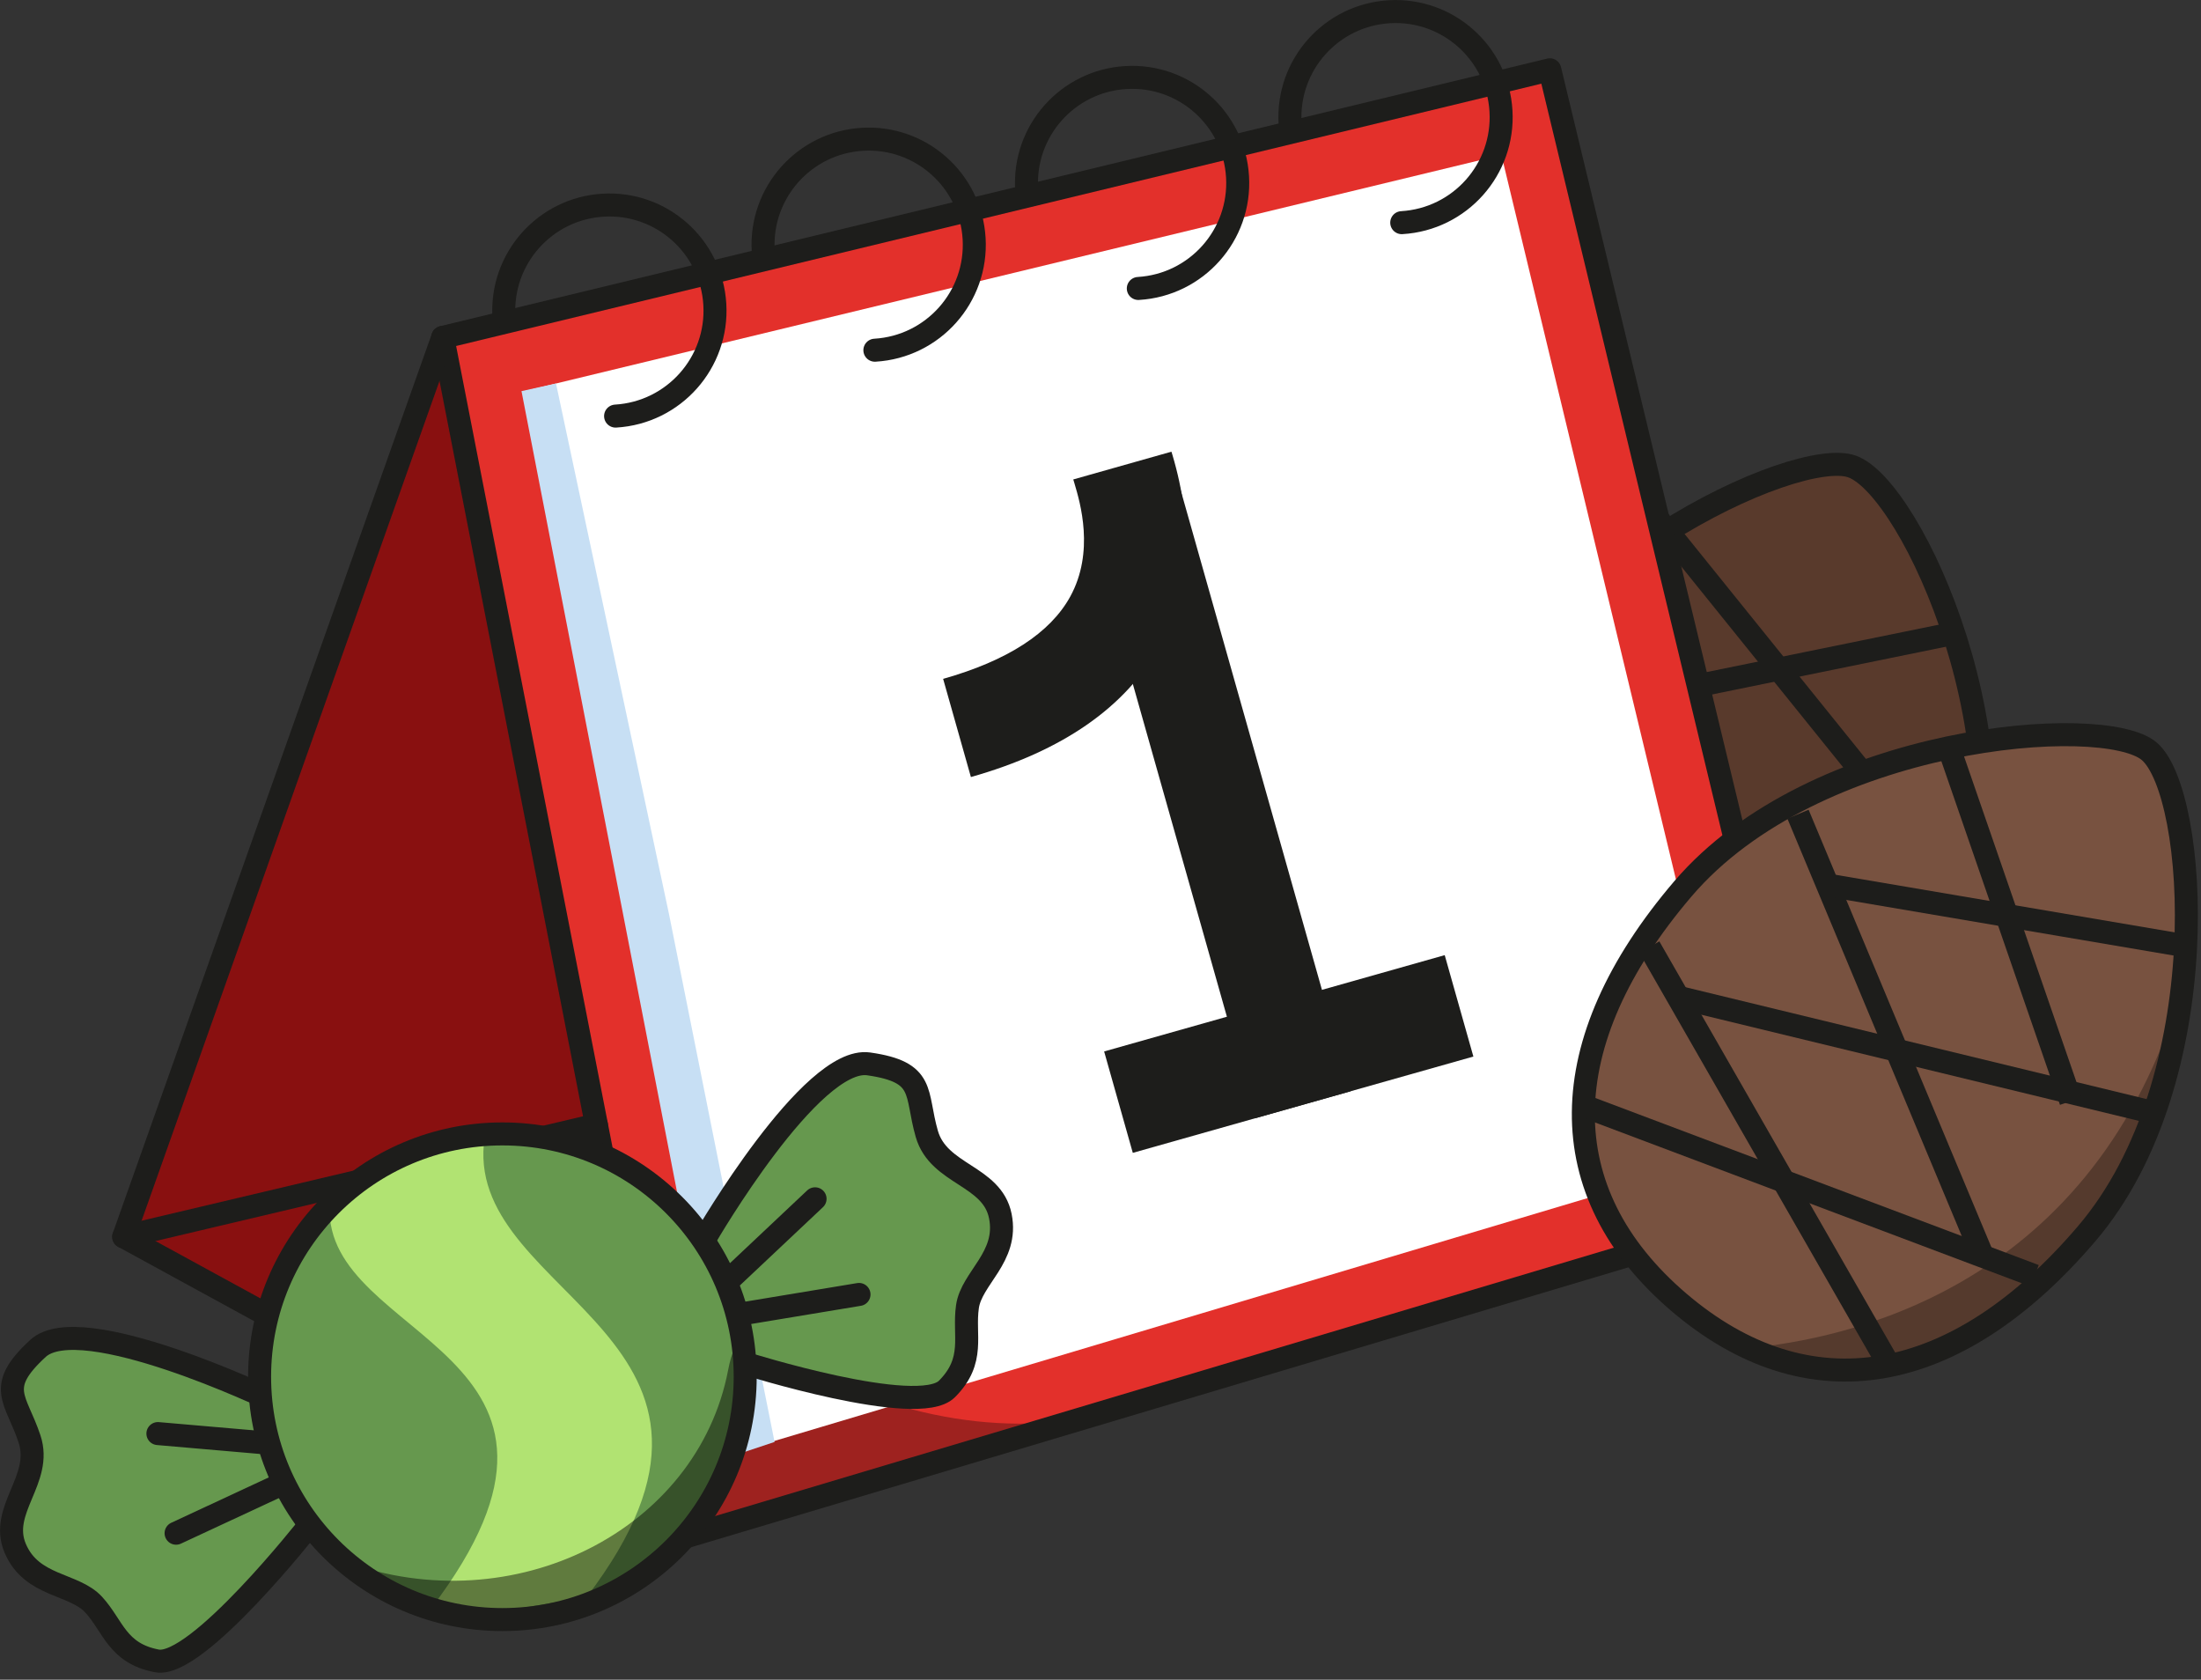 <svg width="287" height="219" viewBox="0 0 287 219" fill="none" xmlns="http://www.w3.org/2000/svg">
<rect x="0" y="0" width="287" height="219" fill="#333333" stroke="none"/>
<g clip-path="url(#clip0_711_1515)">
<path d="M255.97 122.57C246.99 147.37 230.11 157.15 209.35 149.63C188.59 142.11 181.89 123.79 190.88 98.99C199.87 74.19 234.21 58.17 241.52 60.83C249.34 63.66 264.95 97.77 255.97 122.57Z" fill="#593A2C"/>
<path d="M255.97 122.57C246.99 147.37 230.11 157.15 209.35 149.63C188.59 142.11 181.89 123.79 190.88 98.99C199.87 74.19 234.21 58.17 241.52 60.83C249.34 63.66 264.95 97.77 255.97 122.57Z" stroke="#1D1D1B" stroke-width="3" stroke-miterlimit="10" stroke-linecap="round"/>
<path d="M238.91 149.19L189.45 107.61" stroke="#1D1D1B" stroke-width="3" stroke-miterlimit="10"/>
<path d="M186.92 130.35L251.54 130.1" stroke="#1D1D1B" stroke-width="3" stroke-miterlimit="10"/>
<path d="M195.62 112.38L257.52 104.87" stroke="#1D1D1B" stroke-width="3" stroke-miterlimit="10"/>
<path d="M244.17 129.96L201.51 84.58" stroke="#1D1D1B" stroke-width="3" stroke-miterlimit="10"/>
<path d="M207.09 92.31L255.93 82.34" stroke="#1D1D1B" stroke-width="3" stroke-miterlimit="10"/>
<path d="M247.96 107.11L216.06 67.54" stroke="#1D1D1B" stroke-width="3" stroke-miterlimit="10"/>
<path d="M237.51 156.16L124.01 190.04L88.32 200.7L85.01 183.76L81.7 166.81L57.72 43.99L202.09 9.11L234.45 143.44L237.51 156.16Z" fill="#E3302B"/>
<path d="M146.95 183.6L88.32 200.7L85.01 183.76L77.95 151.6C84.95 169.6 116.95 192.6 146.95 183.6Z" fill="#9E221F"/>
<path d="M57.73 43.99L88.32 200.7L16.13 161.25L57.73 43.99Z" fill="#891010"/>
<path d="M57.73 43.99L88.32 200.7L237.52 156.15L202.09 9.1L57.73 43.99Z" stroke="#1D1D1B" stroke-width="3" stroke-miterlimit="10" stroke-linecap="round" stroke-linejoin="round"/>
<path d="M68.15 51.05L95.19 189.6L227.1 150.21L195.78 20.21L68.15 51.05Z" fill="white"/>
<path d="M68 50.996L95 190L101 188L87.25 119.253L72.5 50L68 50.996Z" fill="#C7DFF4"/>
<path d="M57.73 43.99L16.13 161.25L88.32 200.7" stroke="#1D1D1B" stroke-width="3" stroke-miterlimit="10" stroke-linecap="round" stroke-linejoin="round"/>
<path d="M16.13 161.25L77.77 146.67" stroke="#1D1D1B" stroke-width="3" stroke-miterlimit="10" stroke-linecap="round" stroke-linejoin="round"/>
<path d="M65.71 41.31C65.26 33.72 71.05 27.2 78.65 26.75C86.24 26.3 92.76 32.09 93.21 39.69C93.66 47.28 87.87 53.8 80.27 54.25" stroke="#1D1D1B" stroke-width="3" stroke-miterlimit="10" stroke-linecap="round" stroke-linejoin="round"/>
<path d="M99.52 32.72C99.07 25.13 104.86 18.61 112.46 18.16C120.05 17.71 126.57 23.5 127.02 31.1C127.47 38.69 121.68 45.21 114.08 45.66" stroke="#1D1D1B" stroke-width="3" stroke-miterlimit="10" stroke-linecap="round" stroke-linejoin="round"/>
<path d="M133.87 24.67C133.42 17.08 139.21 10.56 146.81 10.11C154.4 9.66 160.92 15.45 161.37 23.05C161.82 30.64 156.03 37.16 148.43 37.61" stroke="#1D1D1B" stroke-width="3" stroke-miterlimit="10" stroke-linecap="round" stroke-linejoin="round"/>
<path d="M168.22 16.09C167.77 8.5 173.56 1.98 181.16 1.53C188.75 1.08 195.27 6.87 195.72 14.47C196.17 22.07 190.38 28.58 182.78 29.03" stroke="#1D1D1B" stroke-width="3" stroke-miterlimit="10" stroke-linecap="round" stroke-linejoin="round"/>
<path d="M152.59 59.076L140.195 62.581L163.721 145.782L176.115 142.277L152.59 59.076Z" fill="#1D1D1B"/>
<path d="M143.974 137.088L147.712 150.31L192.122 137.753L188.384 124.531L143.974 137.088Z" fill="#1D1D1B"/>
<path d="M126.6 101.31L122.98 88.51C131.37 86.14 136.94 82.53 139.55 77.79C142.76 71.95 140.84 65.5 140.12 63.08L139.95 62.51L152.75 58.89L152.87 59.28C155.68 68.7 155.12 77.09 151.21 84.21C146.82 92.18 138.54 97.94 126.6 101.31Z" fill="#1D1D1B"/>
<path d="M92.05 161.25C92.05 161.25 105.76 137.64 113.27 138.71C120.78 139.78 119.31 142.47 120.85 147.83C122.39 153.2 129.37 153.2 130.44 158.56C131.51 163.93 126.68 166.61 126.15 170.37C125.61 174.13 127.22 177.35 123.47 181.1C119.71 184.86 97.12 177.74 97.12 177.74" fill="#66984E"/>
<path d="M96.57 171.33L112.01 168.77" stroke="#1D1D1B" stroke-width="3" stroke-miterlimit="10" stroke-linecap="round"/>
<path d="M94.89 167.03L106.28 156.3" stroke="#1D1D1B" stroke-width="3" stroke-miterlimit="10" stroke-linecap="round"/>
<path d="M92.05 161.25C92.05 161.25 105.76 137.64 113.27 138.71C120.78 139.78 119.31 142.47 120.85 147.83C122.39 153.2 129.37 153.2 130.44 158.56C131.51 163.93 126.68 166.61 126.15 170.37C125.61 174.13 127.22 177.35 123.47 181.1C119.71 184.86 97.12 177.74 97.12 177.74" stroke="#1D1D1B" stroke-width="3" stroke-miterlimit="10"/>
<path d="M35.2 182.43C35.2 182.43 10.55 170.67 4.96 175.8C-0.63 180.93 2.09 182.31 3.85 187.61C5.61 192.91 -0.15 196.85 1.99 201.88C4.13 206.91 9.63 206.41 12.2 209.2C14.77 211.99 15.25 215.57 20.47 216.55C25.69 217.53 40.32 198.9 40.32 198.9" fill="#66984E"/>
<path d="M37.15 193.3L22.96 199.9" stroke="#1D1D1B" stroke-width="3" stroke-miterlimit="10" stroke-linecap="round"/>
<path d="M36.18 188.26L20.59 186.91" stroke="#1D1D1B" stroke-width="3" stroke-miterlimit="10" stroke-linecap="round"/>
<path d="M35.2 182.43C35.2 182.43 10.55 170.67 4.96 175.8C-0.63 180.93 2.09 182.31 3.85 187.61C5.61 192.91 -0.15 196.85 1.99 201.88C4.13 206.91 9.63 206.41 12.2 209.2C14.77 211.99 15.25 215.57 20.47 216.55C25.69 217.53 40.32 198.9 40.32 198.9" stroke="#1D1D1B" stroke-width="3" stroke-miterlimit="10"/>
<path d="M97.17 179.5C97.17 196.99 82.99 211.17 65.51 211.17C57.68 211.17 50.51 208.32 44.99 203.61C38.16 197.81 33.84 189.16 33.84 179.5C33.84 162.02 48.02 147.84 65.51 147.84C81.3 147.84 94.39 159.4 96.78 174.52C97.04 176.14 97.17 177.81 97.17 179.5Z" fill="#66984E"/>
<path d="M76.51 208.21C102.23 174.46 61.21 169.3 63.09 149.17L53.22 150.3L42.99 157.24C42.17 174.93 81.88 176.01 56.17 209.76H67.4L76.51 208.21Z" fill="#B1E372"/>
<path opacity="0.46" d="M97.17 179.5C97.17 196.99 82.99 211.17 65.51 211.17C57.68 211.17 50.51 208.32 44.99 203.61C66.95 211.6 90.95 199.58 94.95 178.6C95.38 176.35 96 175.05 96.78 174.52C97.04 176.14 97.17 177.81 97.17 179.5Z" fill="black"/>
<path d="M65.51 211.16C82.995 211.16 97.17 196.985 97.17 179.5C97.17 162.015 82.995 147.84 65.51 147.84C48.025 147.84 33.85 162.015 33.85 179.5C33.85 196.985 48.025 211.16 65.51 211.16Z" stroke="#1D1D1B" stroke-width="3" stroke-miterlimit="10"/>
<path d="M283.3 136.49C281.41 145.32 277.88 154.07 272.1 160.84C258.01 177.36 242.47 182.48 228.05 175.77C224.95 174.33 221.91 172.35 218.94 169.82C202.14 155.48 202.31 135.98 219.43 115.91C236.55 95.84 274.33 92.91 280.25 97.96C284.44 101.54 287.02 119.16 283.3 136.49Z" fill="#785240"/>
<path opacity="0.29" d="M283.95 130.6C282.06 139.43 277.73 153.83 271.95 160.6C257.86 177.12 242.47 182.48 228.05 175.77C239.95 174.6 271.95 168.6 283.95 130.6Z" fill="black"/>
<path d="M272.1 160.84C254.98 180.91 235.74 184.14 218.94 169.81C202.14 155.48 202.3 135.97 219.43 115.9C236.56 95.83 274.33 92.9 280.25 97.95C286.58 103.35 289.22 140.77 272.1 160.84Z" stroke="#1D1D1B" stroke-width="3" stroke-miterlimit="10" stroke-linecap="round"/>
<path d="M246.79 178.78L215.07 123.48" stroke="#1D1D1B" stroke-width="3" stroke-miterlimit="10"/>
<path d="M205.72 143.89L265.31 166.34" stroke="#1D1D1B" stroke-width="3" stroke-miterlimit="10"/>
<path d="M219.18 130.11L279.77 144.81" stroke="#1D1D1B" stroke-width="3" stroke-miterlimit="10"/>
<path d="M258.46 163.62L234.45 106.15" stroke="#1D1D1B" stroke-width="3" stroke-miterlimit="10"/>
<path d="M237.96 115.34L286.13 123.52" stroke="#1D1D1B" stroke-width="3" stroke-miterlimit="10"/>
<path d="M270.03 143.56L254.06 97.3" stroke="#1D1D1B" stroke-width="3" stroke-miterlimit="10"/>
</g>
<defs>
<clipPath id="clip0_711_1515">
<rect width="286.59" height="218.1" fill="white"/>
</clipPath>
</defs>
</svg>
